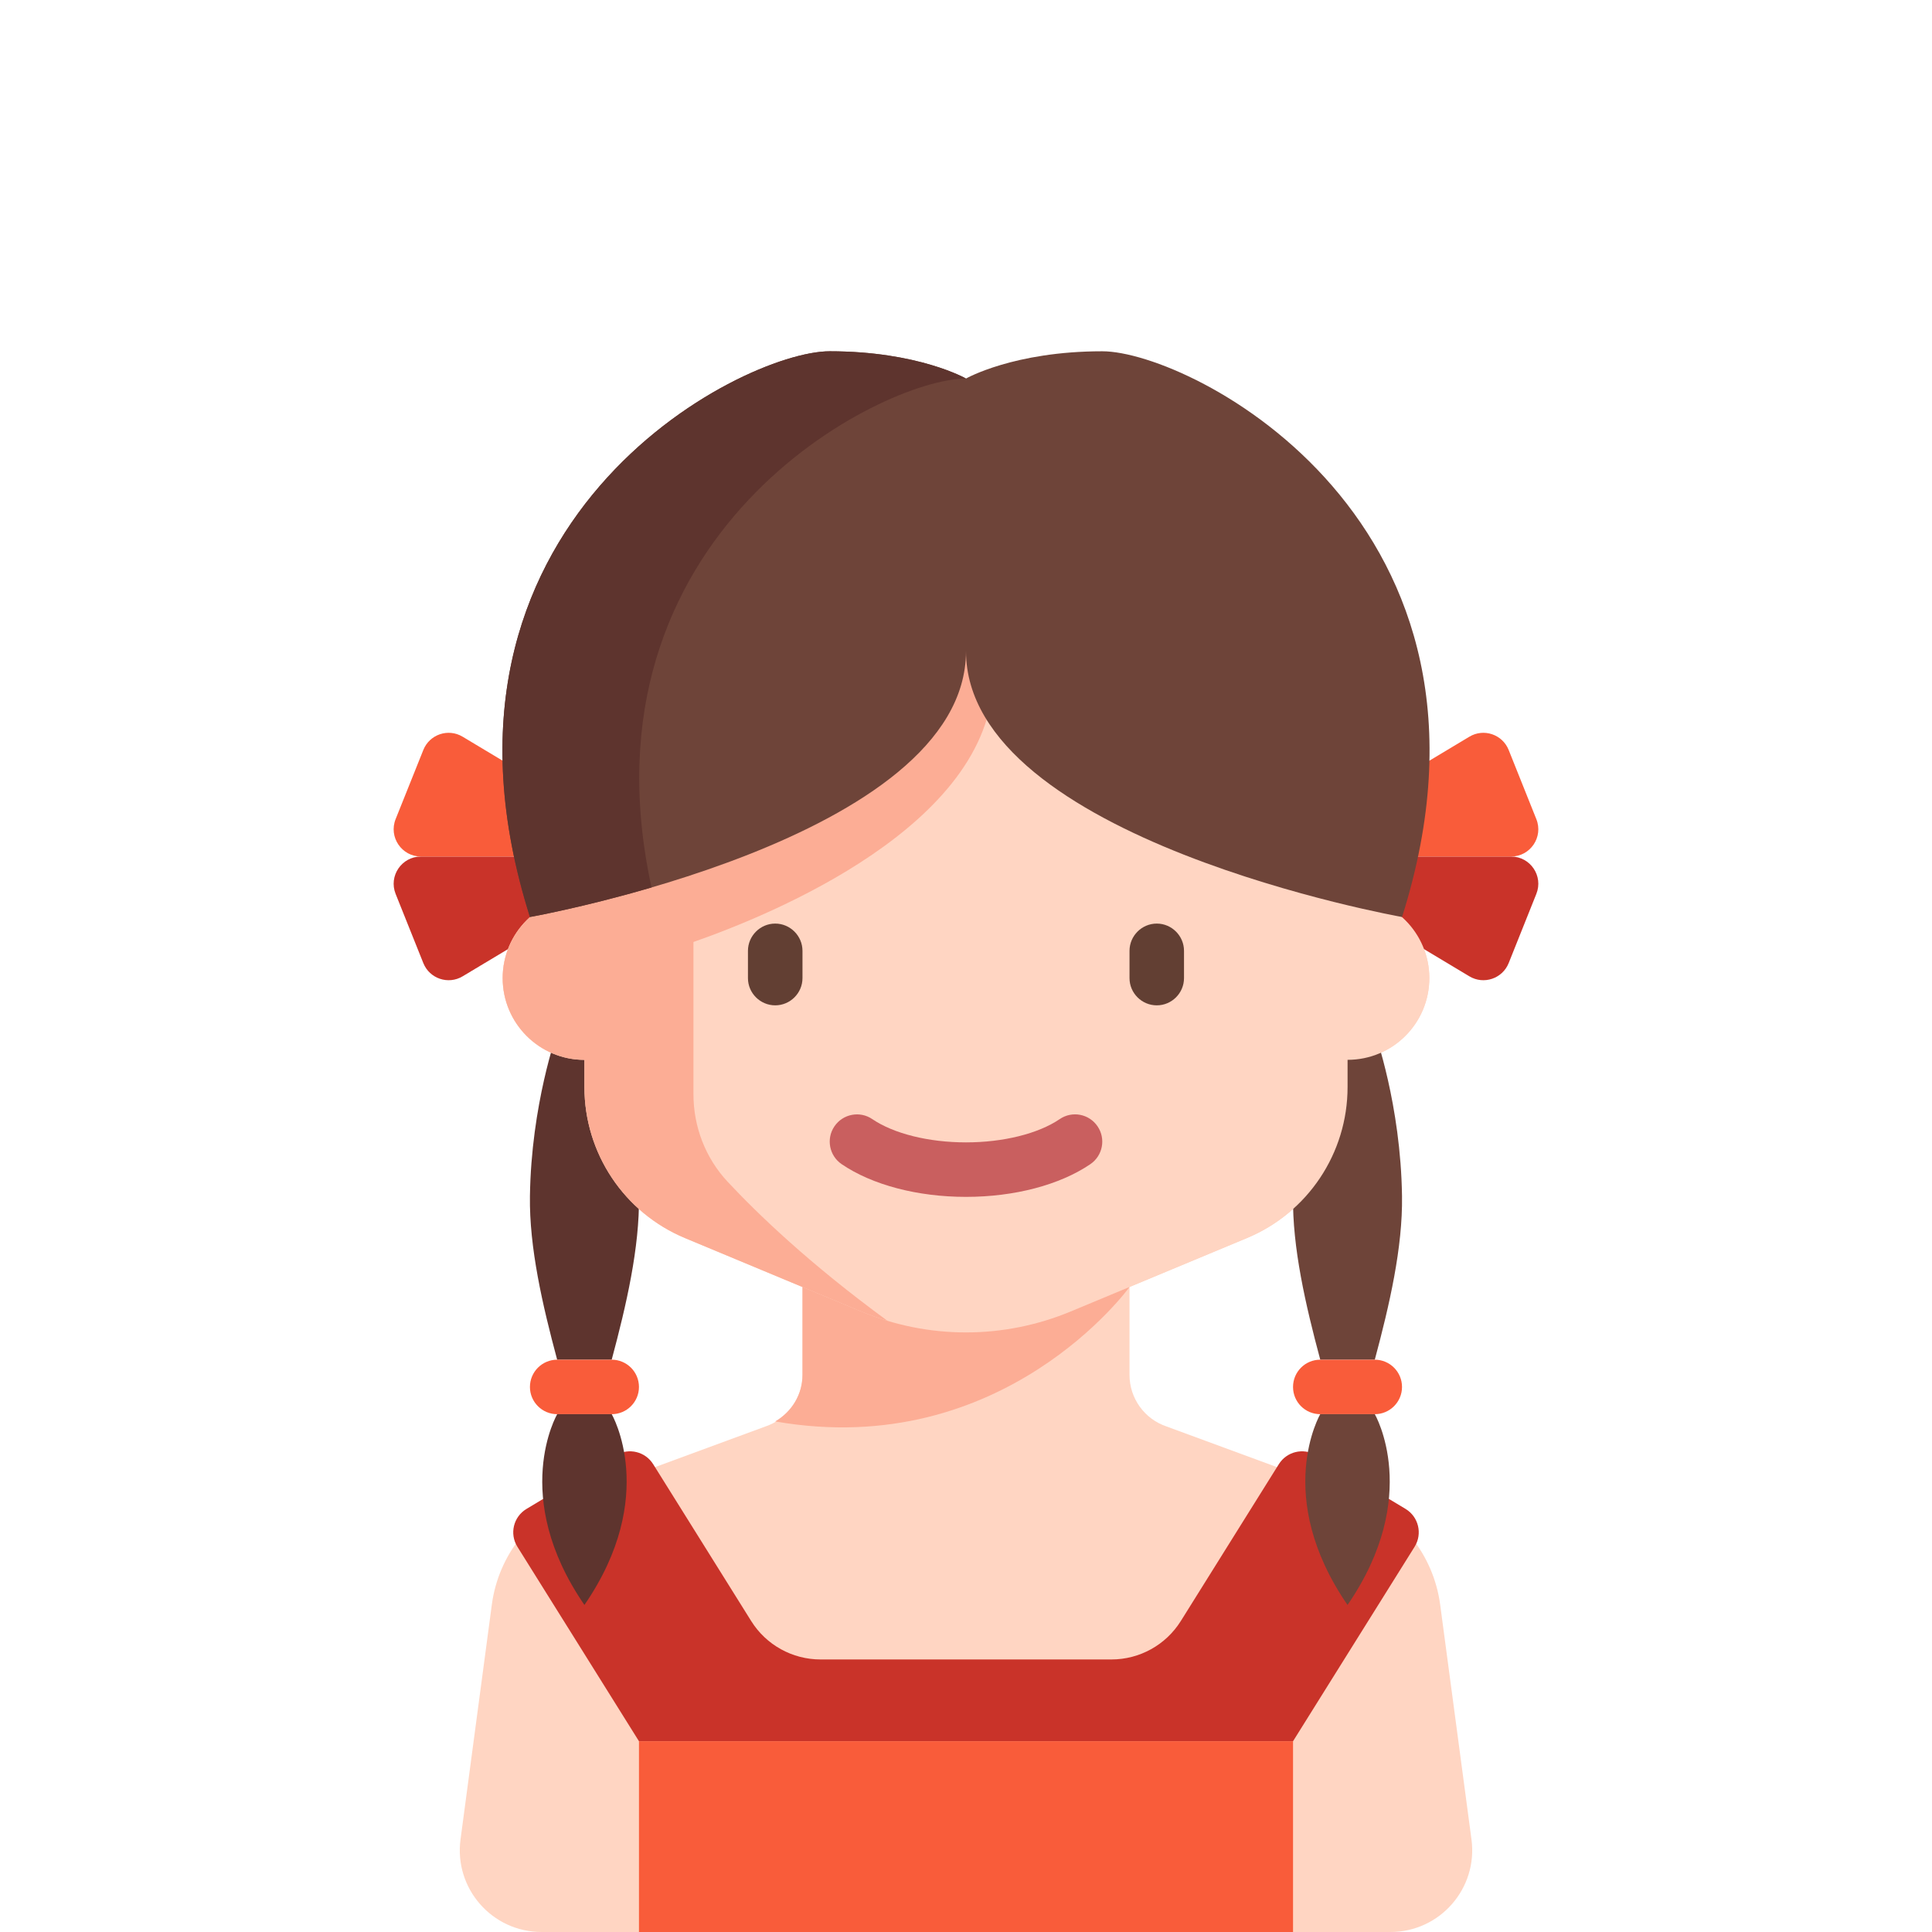 <svg width="44" height="44" viewBox="0 0 44 44" fill="none" xmlns="http://www.w3.org/2000/svg">
<g clip-path="url(#clip0_2980_17743)">
<path d="M33.512 41.892L32.799 36.545C32.647 35.404 31.875 34.44 30.794 34.043L26.573 32.489C26.066 32.32 25.724 31.846 25.724 31.312V29.31L28.398 28.196C29.786 27.618 30.69 26.262 30.69 24.758V24.137C31.718 24.137 32.552 23.304 32.552 22.275C32.552 21.247 31.718 20.413 30.69 20.413V19.172C30.69 17.458 29.3 14.827 27.586 14.827H16.414C14.7 14.827 13.31 17.458 13.31 19.172V20.413C12.282 20.413 11.448 21.247 11.448 22.275C11.448 23.304 12.282 24.137 13.31 24.137V24.758C13.31 26.262 14.214 27.617 15.602 28.196L18.276 29.31V31.312C18.276 31.846 17.934 32.32 17.427 32.489L13.205 34.043C12.125 34.44 11.353 35.404 11.201 36.545L10.488 41.892C10.339 43.008 11.207 44 12.334 44H31.666C32.792 44 33.661 43.008 33.512 41.892Z" fill="#FFD5C2"/>
<path d="M31.31 23.518H30.068C30.068 23.518 29.477 25.154 29.448 27.242C29.431 28.411 29.734 29.722 30.068 30.966H31.31C31.644 29.722 31.947 28.411 31.93 27.242C31.901 25.154 31.31 23.518 31.31 23.518Z" fill="#6E4439"/>
<path d="M13.931 23.518H12.689C12.689 23.518 12.098 25.154 12.069 27.242C12.052 28.411 12.355 29.722 12.689 30.966H13.931C14.265 29.722 14.568 28.411 14.552 27.242C14.522 25.154 13.931 23.518 13.931 23.518Z" fill="#5E342E"/>
<path d="M13.015 19.507H9.587C9.148 19.507 8.847 19.95 9.01 20.358L9.641 21.934C9.783 22.288 10.209 22.432 10.536 22.235L13.015 20.748V19.507Z" fill="#C93329"/>
<path d="M13.015 19.507H9.587C9.148 19.507 8.847 19.063 9.01 18.655L9.641 17.08C9.783 16.725 10.209 16.581 10.536 16.778L13.015 18.265V19.507Z" fill="#F95C3A"/>
<path d="M30.985 19.507H34.413C34.852 19.507 35.153 19.95 34.989 20.358L34.359 21.934C34.217 22.288 33.791 22.432 33.464 22.235L30.985 20.748V19.507Z" fill="#C93329"/>
<path d="M30.985 19.507H34.413C34.852 19.507 35.153 19.063 34.989 18.655L34.359 17.08C34.217 16.725 33.791 16.581 33.464 16.778L30.985 18.265V19.507Z" fill="#F95C3A"/>
<path d="M25.724 29.311L18.276 27.655V31.312C18.276 31.759 18.029 32.153 17.654 32.372C22.859 33.283 25.724 29.311 25.724 29.311Z" fill="#FCAD95"/>
<path d="M13.31 20.413C12.282 20.413 11.448 21.247 11.448 22.275C11.448 23.304 12.282 24.137 13.31 24.137V24.758C13.31 26.262 14.214 27.618 15.602 28.196L19.613 29.867C20.369 30.182 21.18 30.345 22 30.345C22.819 30.345 23.631 30.182 24.387 29.867L28.398 28.196C29.786 27.618 30.69 26.262 30.69 24.758V24.137C31.718 24.137 32.552 23.304 32.552 22.275C32.552 21.247 31.718 20.413 30.69 20.413V18.396C30.69 16.425 29.092 14.827 27.121 14.827H16.879C14.908 14.827 13.31 16.425 13.31 18.396V20.413Z" fill="#FFD5C2"/>
<path d="M17.655 22.896C17.314 22.896 17.034 22.617 17.034 22.276V21.655C17.034 21.314 17.314 21.034 17.655 21.034C17.996 21.034 18.276 21.314 18.276 21.655V22.276C18.276 22.617 17.996 22.896 17.655 22.896Z" fill="#623F33"/>
<path d="M26.345 22.896C26.003 22.896 25.724 22.617 25.724 22.276V21.655C25.724 21.314 26.003 21.034 26.345 21.034C26.686 21.034 26.965 21.314 26.965 21.655V22.276C26.965 22.617 26.686 22.896 26.345 22.896Z" fill="#623F33"/>
<path d="M22 27.258C20.896 27.258 19.864 26.986 19.168 26.513C18.885 26.32 18.811 25.934 19.004 25.651C19.197 25.368 19.583 25.294 19.866 25.487C20.354 25.819 21.152 26.017 22 26.017C22.848 26.017 23.646 25.819 24.134 25.487C24.418 25.293 24.803 25.367 24.996 25.651C25.189 25.934 25.115 26.32 24.832 26.513C24.136 26.986 23.104 27.258 22 27.258Z" fill="#C95F5F"/>
<path d="M13.31 20.414C12.282 20.414 11.448 21.248 11.448 22.276C11.448 23.305 12.282 24.138 13.31 24.138V24.759C13.31 26.262 14.214 27.619 15.602 28.197L19.612 29.868C19.809 29.95 20.009 30.02 20.212 30.081C18.439 28.785 17.26 27.651 16.568 26.91C16.066 26.371 15.793 25.659 15.793 24.922V21.453C17.57 20.833 22.557 18.796 22.62 15.449L21.845 14.673C21.845 14.673 21.509 19.121 13.31 20.414Z" fill="#FCAD95"/>
<path d="M29.125 33.345L26.892 36.918C26.551 37.462 25.955 37.793 25.313 37.793H18.687C18.045 37.793 17.448 37.462 17.108 36.918L14.875 33.345C14.695 33.058 14.319 32.967 14.029 33.141L11.99 34.365C11.693 34.543 11.599 34.931 11.783 35.226L14.552 39.655H29.448L32.217 35.226C32.401 34.931 32.307 34.543 32.01 34.364L29.971 33.141C29.681 32.967 29.305 33.058 29.125 33.345Z" fill="#C93329"/>
<path d="M29.448 39.655H14.552V44H29.448V39.655Z" fill="#F95C3A"/>
<path d="M25.103 8C23.086 8 22 8.621 22 8.621C22 8.621 20.914 8 18.896 8C16.879 8 9.224 11.884 12.069 20.884C12.069 20.884 22 19.121 22 14.828C22 19.121 31.931 20.884 31.931 20.884C34.776 11.884 27.121 8 25.103 8Z" fill="#6E4439"/>
<path d="M22 8.621V8.621C22 8.621 20.914 8 18.896 8C16.879 8 9.224 11.884 12.069 20.884C12.069 20.884 13.271 20.67 14.838 20.211C13.084 12.141 20.075 8.627 22 8.621Z" fill="#5E342E"/>
<path d="M13.931 32.207H12.69C12.347 32.207 12.069 31.929 12.069 31.587C12.069 31.244 12.347 30.966 12.69 30.966H13.931C14.274 30.966 14.552 31.244 14.552 31.587C14.552 31.929 14.274 32.207 13.931 32.207Z" fill="#F95C3A"/>
<path d="M13.931 32.207C13.931 32.207 15.017 34.069 13.31 36.552C11.604 34.069 12.69 32.207 12.69 32.207" fill="#5E342E"/>
<path d="M30.068 32.207H31.31C31.652 32.207 31.93 31.929 31.93 31.587C31.93 31.244 31.652 30.966 31.31 30.966H30.068C29.725 30.966 29.448 31.244 29.448 31.587C29.448 31.929 29.725 32.207 30.068 32.207Z" fill="#F95C3A"/>
<path d="M30.068 32.207C30.068 32.207 28.982 34.069 30.689 36.552C32.396 34.069 31.31 32.207 31.31 32.207" fill="#6E4439"/>
</g>
<defs>
<clipPath id="clip0_2980_17743">
<rect width="44" height="44" fill="white"/>
</clipPath>
</defs>
</svg>
